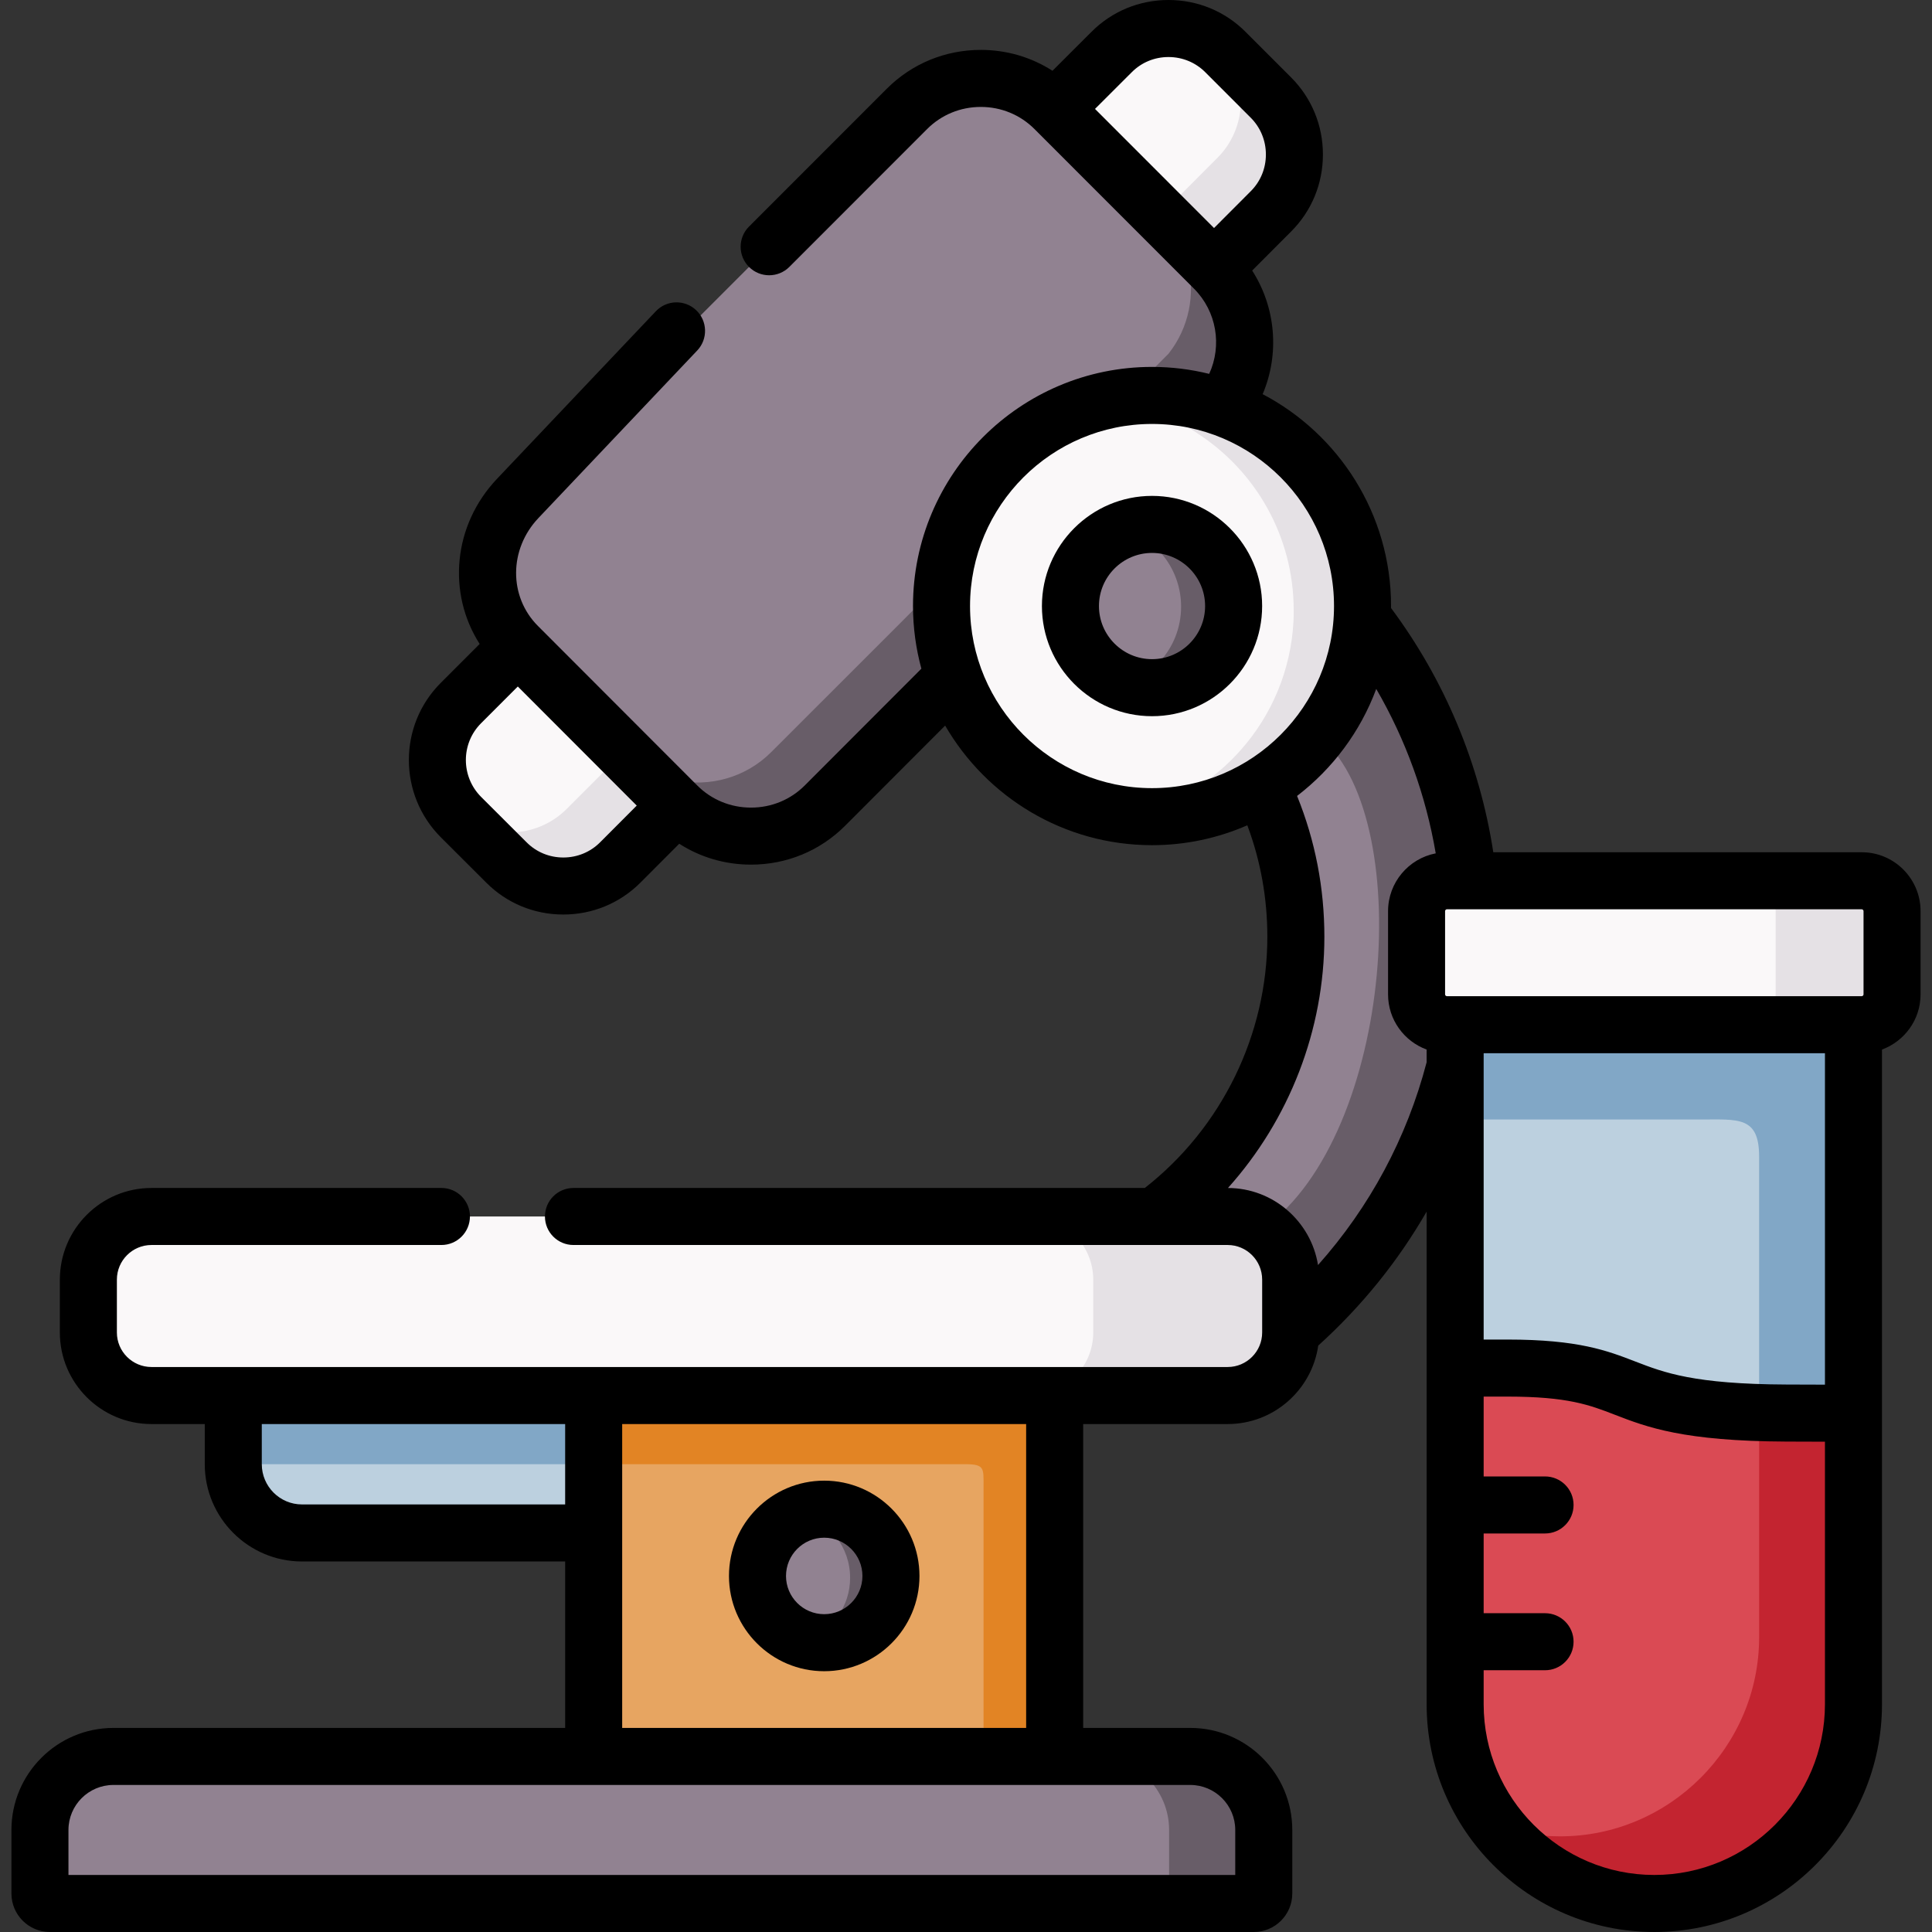 <svg id="Capa_1" enable-background="new 0 0 512 512" height="512" viewBox="0 0 512 512" width="512" xmlns="http://www.w3.org/2000/svg"><rect x="0" y="0" width="512" height="512" fill="#333333" stroke="none"/><g><g><path clip-rule="evenodd" d="m157.328 406.249 11.109-18.223-11.109-18.195-47.754-8.079-47.754 8.079v18.195c0 10.029 8.19 18.223 18.214 18.223z" fill="#bcd0df" fill-rule="evenodd"/></g><g><path clip-rule="evenodd" d="m491.189 451.635v-87.105l-17.756-.057c-48.742-.172-36.714-11.92-73.915-11.92h-13.861l-.029 46.275v36.246 16.561c0 29.025 23.77 52.807 52.78 52.807 29.04.001 52.781-23.781 52.781-52.807z" fill="#da4a54" fill-rule="evenodd"/></g><g><path clip-rule="evenodd" d="m491.189 374.53v-102.979l-52.78-14.384-52.78 14.384v10.974l.029 80.028h13.861c37.201 0 25.173 11.719 73.915 11.92z" fill="#bcd0df" fill-rule="evenodd"/></g><g><path clip-rule="evenodd" d="m491.189 271.551h-105.559v19.341 5.788h64.922c10.138 0 15.636-.917 15.636 9.857v67.822c2.262.057 4.668.115 7.245.115l17.756.057z" fill="#81a7c6" fill-rule="evenodd"/></g><g><path clip-rule="evenodd" d="m438.409 504.443c29.039 0 52.78-23.782 52.78-52.807v-77.106l-17.756-.057c-2.577 0-4.983-.057-7.245-.115v59.512c0 29.025-23.741 52.779-52.751 52.779-5.842 0-11.455-.946-16.696-2.722 9.68 12.464 24.772 20.516 41.668 20.516z" fill="#c32430" fill-rule="evenodd"/></g><g><path clip-rule="evenodd" d="m336.802 56.024c8.305-8.281 8.305-21.862 0-30.172l-12.057-12.063c-8.305-8.309-21.879-8.309-30.156 0l-15.092 15.071 4.181 34.584 38.06 7.679z" fill="#faf8f9" fill-rule="evenodd"/></g><g><path clip-rule="evenodd" d="m179.436 213.5-1.575-36.647-40.637-5.616-15.092 15.1c-8.276 8.281-8.276 21.862 0 30.172l12.085 12.063c8.276 8.309 21.851 8.309 30.156 0z" fill="#faf8f9" fill-rule="evenodd"/></g><g><path clip-rule="evenodd" d="m279.497 369.831-62.373-37.879-59.796 37.879v36.418 59.226l57.104 26.79 65.065-26.79z" fill="#e7a561" fill-rule="evenodd"/></g><g><path clip-rule="evenodd" d="m389.123 233.414c-2.778-26.16-12.83-50.143-28.122-69.885-13.173 7.192-29.44 18.051-26.691 44.756 5.842 12.092 9.107 25.644 9.107 39.971 0 30.401-14.749 57.392-37.487 74.125 4.41 23.639.687 28.768 36.112 30.63 21.049-18.223 36.513-42.664 43.587-70.486z" fill="#918291" fill-rule="evenodd"/></g><g><path clip-rule="evenodd" d="m342.043 339.115c0-9.198-7.503-16.733-16.696-16.733h-19.417-265.789c-9.193 0-16.725 7.536-16.725 16.733v14.011c0 9.169 7.532 16.705 16.725 16.705h21.679 95.508 122.169 45.849c9.193 0 16.696-7.536 16.696-16.705v-.115-13.896z" fill="#faf8f9" fill-rule="evenodd"/></g><g><path clip-rule="evenodd" d="m236.111 417.653c0-9.771-7.933-17.708-17.698-17.708-9.766 0-17.67 7.937-17.67 17.708s7.904 17.679 17.67 17.679c9.765 0 17.698-7.909 17.698-17.679z" fill="#918291" fill-rule="evenodd"/></g><g><path clip-rule="evenodd" d="m315.438 465.475h-35.941-122.169-127.267c-10.711 0-19.474 8.768-19.474 19.484v16.848c0 1.433 1.174 2.636 2.635 2.636h319.055c1.461 0 2.635-1.203 2.635-2.636v-16.848c0-10.717-8.763-19.484-19.474-19.484z" fill="#918291" fill-rule="evenodd"/></g><g><path clip-rule="evenodd" d="m323.829 107.943c8.62-10.859 7.933-26.791-2.091-36.819l-42.241-42.263c-10.768-10.773-28.38-10.773-39.148 0l-103.125 103.208c-10.768 10.773-10.768 28.395 0 39.169l42.212 42.263c10.768 10.774 28.409 10.774 39.177-.029l34.108-34.126z" fill="#918291" fill-rule="evenodd"/></g><g><path clip-rule="evenodd" d="m361.087 160.607c0-24.326-15.55-45.014-37.258-52.664-5.785-2.034-12.028-3.152-18.529-3.152-30.814 0-55.787 24.985-55.787 55.816 0 6.562 1.117 12.894 3.207 18.739 7.704 21.604 28.323 37.077 52.579 37.077 10.625 0 20.562-2.98 29.01-8.137 15.264-9.341 25.717-25.788 26.691-44.756.058-.974.087-1.949.087-2.923z" fill="#faf8f9" fill-rule="evenodd"/></g><g><path clip-rule="evenodd" d="m313.72 180.521c7.761-3.266 13.202-10.945 13.202-19.914 0-11.948-9.68-21.633-21.622-21.633s-21.622 9.685-21.622 21.633c0 .487 0 .974.029 1.433.745 11.289 10.138 20.2 21.593 20.2 2.979 0 5.842-.602 8.42-1.719z" fill="#918291" fill-rule="evenodd"/></g><g><path clip-rule="evenodd" d="m361.087 160.607c0-24.326-15.55-45.014-37.258-52.664-5.785-2.034-12.028-3.152-18.529-3.152-4.296 0-8.505.487-12.515 1.404 4.439.458 8.735 1.433 12.83 2.865 4.067 1.433 7.933 3.324 11.512 5.616.029.057.086.086.115.115 15.407 9.914 25.602 27.249 25.602 46.934 0 .974 0 1.948-.057 2.923-.687 13.008-5.785 24.842-13.861 33.982-3.694 4.212-8.019 7.851-12.83 10.773-5.04 3.066-10.596 5.387-16.524 6.733 1.89.201 3.78.287 5.728.287 10.625 0 20.562-2.98 29.01-8.137 15.264-9.341 25.717-25.788 26.691-44.756.057-.974.086-1.949.086-2.923z" fill="#e5e1e5" fill-rule="evenodd"/></g><g><path clip-rule="evenodd" d="m61.82 369.831h95.508v18.195h-95.508z" fill="#81a7c6" fill-rule="evenodd"/></g><g><path clip-rule="evenodd" d="m342.043 339.115c0-9.198-7.503-16.733-16.696-16.733h-19.417-32.905c9.193 0 16.696 7.536 16.696 16.733v13.897.115c0 9.169-7.503 16.705-16.696 16.705h6.472 45.849c9.193 0 16.696-7.536 16.696-16.705v-.115-13.897z" fill="#e5e1e5" fill-rule="evenodd"/></g><g><path clip-rule="evenodd" d="m389.123 233.414c-2.778-26.16-12.83-50.143-28.122-69.885-.601 11.834-4.897 22.664-11.742 31.432 26.089 20 20.276 105.701-14.376 130.457 4.324 3.009 7.159 8.023 7.159 13.696v13.897c21.049-18.223 36.513-42.664 43.587-70.486v-10.974h-2.205c-4.41 0-8.019-3.61-8.019-8.023v-22.063c0-4.441 3.608-8.051 8.019-8.051z" fill="#685d68" fill-rule="evenodd"/></g><g><path clip-rule="evenodd" d="m279.497 369.831h-122.169v18.195h98.457c5.155 0 4.868 1.06 4.868 5.845v71.604h18.844v-77.449z" fill="#e28424" fill-rule="evenodd"/></g><g><path clip-rule="evenodd" d="m236.111 417.653c0-9.771-7.933-17.708-17.698-17.708-2.148 0-4.238.401-6.157 1.117 7.503 2.034 13.03 8.911 13.03 17.077 0 7.593-4.783 14.069-11.512 16.59 1.489.401 3.036.602 4.639.602 9.765.001 17.698-7.908 17.698-17.678z" fill="#685d68" fill-rule="evenodd"/></g><g><path clip-rule="evenodd" d="m334.912 484.959c0-10.716-8.763-19.484-19.474-19.484h-25.087c10.711 0 19.474 8.768 19.474 19.484v16.848c0 1.433-1.174 2.636-2.635 2.636h25.087c1.461 0 2.635-1.203 2.635-2.636z" fill="#685d68" fill-rule="evenodd"/></g><g><path clip-rule="evenodd" d="m179.436 213.5-14.176-14.212-15.092 15.1c-7.933 7.937-20.705 8.281-29.039 1.003.315.372.659.745 1.002 1.117l12.085 12.063c8.276 8.309 21.851 8.309 30.156 0z" fill="#e5e1e5" fill-rule="evenodd"/></g><g><path clip-rule="evenodd" d="m218.613 213.472 34.108-34.126c-2.091-5.845-3.207-12.178-3.207-18.739 0-2.321.143-4.613.401-6.877l-11.369 11.433-34.136 34.126c-6.816 6.848-16.41 9.341-25.259 7.507-5.069-1.06-9.909-3.553-13.832-7.45l14.118 14.155c10.767 10.773 28.408 10.773 39.176-.029z" fill="#685d68" fill-rule="evenodd"/></g><g><path clip-rule="evenodd" d="m323.829 107.943c8.62-10.859 7.933-26.791-2.091-36.819l-14.176-14.183c3.637 3.639 6.043 8.08 7.217 12.779 2.062 8.195.344 17.134-5.126 24.04l-11.427 11.461c2.32-.287 4.668-.43 7.074-.43 6.501 0 12.744 1.118 18.529 3.152z" fill="#685d68" fill-rule="evenodd"/></g><g><path clip-rule="evenodd" d="m336.802 56.024c8.305-8.281 8.305-21.862 0-30.172l-12.057-12.063c-.372-.372-.716-.688-1.088-1.032 7.245 8.367 6.902 21.146-1.031 29.083l-15.064 15.1 14.176 14.183z" fill="#e5e1e5" fill-rule="evenodd"/></g><g><path clip-rule="evenodd" d="m326.922 160.607c0-11.948-9.68-21.633-21.622-21.633-2.52 0-4.954.43-7.217 1.232 8.677 2.808 14.92 10.974 14.92 20.573 0 5.559-2.091 10.63-5.556 14.47-2.091 2.35-4.697 4.212-7.618 5.444-.401.172-.831.344-1.231.487 2.091.688 4.353 1.06 6.701 1.06 2.978 0 5.842-.602 8.42-1.719 7.762-3.266 13.203-10.946 13.203-19.914z" fill="#685d68" fill-rule="evenodd"/></g><g><path d="m305.3 189.798c-16.089 0-29.179-13.095-29.179-29.191 0-16.095 13.09-29.19 29.179-29.19s29.179 13.095 29.179 29.19c0 16.096-13.09 29.191-29.179 29.191zm0-43.266c-7.755 0-14.065 6.314-14.065 14.075s6.31 14.076 14.065 14.076 14.065-6.314 14.065-14.076c0-7.761-6.31-14.075-14.065-14.075z"/></g><g><path clip-rule="evenodd" d="m501.413 263.529v-22.063c0-4.441-3.608-8.051-8.019-8.051h-104.271-5.699c-4.41 0-8.019 3.61-8.019 8.051v22.063c0 4.413 3.608 8.023 8.019 8.023h2.205 105.559 2.205c4.411-.001 8.02-3.611 8.02-8.023z" fill="#faf8f9" fill-rule="evenodd"/></g><g><path clip-rule="evenodd" d="m501.413 263.529v-22.063c0-4.441-3.608-8.051-8.019-8.051h-30.872c4.41 0 8.047 3.61 8.047 8.051v22.063c0 4.413-3.637 8.023-8.047 8.023h28.667 2.205c4.41-.001 8.019-3.611 8.019-8.023z" fill="#e5e1e5" fill-rule="evenodd"/></g><g><path d="m218.413 442.889c13.925 0 25.255-11.321 25.255-25.236 0-13.931-11.329-25.265-25.255-25.265-13.91 0-25.227 11.334-25.227 25.265 0 13.915 11.317 25.236 25.227 25.236zm0-35.386c5.591 0 10.141 4.553 10.141 10.15 0 5.581-4.55 10.122-10.141 10.122-5.576 0-10.113-4.54-10.113-10.122 0-5.597 4.537-10.15 10.113-10.15z"/><path d="m493.394 225.857h-97.654c-3.607-23.451-12.896-45.656-27.109-64.74.001-.171.013-.339.013-.51 0-24.365-13.822-45.548-34.027-56.15 4.52-10.65 3.514-22.95-2.777-32.758l10.298-10.323c5.443-5.426 8.444-12.672 8.451-20.402.006-7.744-2.992-15.011-8.441-20.463l-12.058-12.064c-5.445-5.448-12.7-8.447-20.432-8.447-.009 0-.018 0-.026 0-7.728.007-14.971 3.01-20.382 8.442l-10.33 10.315c-5.61-3.597-12.147-5.533-18.997-5.533-9.433 0-18.284 3.656-24.919 10.295l-36.513 36.532c-2.951 2.952-2.949 7.737.003 10.687 2.952 2.951 7.736 2.949 10.688-.002l36.513-36.532c3.78-3.783 8.833-5.866 14.228-5.866 5.396 0 10.449 2.083 14.229 5.866l42.241 42.263c.001.001.002.002.002.002 6.065 6.071 7.49 15.122 4.055 22.611-4.858-1.198-9.929-1.845-15.151-1.845-34.928 0-63.344 28.429-63.344 63.373 0 5.744.782 11.306 2.22 16.6l-30.909 30.951c-3.78 3.782-8.839 5.865-14.243 5.865s-10.462-2.083-14.241-5.863l-42.215-42.265c-7.778-7.783-7.72-20.355.14-28.628l42.069-44.383c2.871-3.029 2.744-7.813-.286-10.684-3.03-2.87-7.813-2.744-10.684.286l-42.064 44.377c-11.717 12.333-13.243 30.339-4.626 43.794l-10.333 10.338c-11.238 11.244-11.242 29.568.007 40.863l12.07 12.047c5.425 5.447 12.668 8.45 20.397 8.456h.025c7.733 0 14.988-2.999 20.438-8.452l10.285-10.309c5.614 3.6 12.158 5.538 19.017 5.538 9.443 0 18.298-3.656 24.936-10.297l26.515-26.551c10.969 18.925 31.428 31.691 54.825 31.691 8.974 0 17.511-1.888 25.253-5.269 3.521 9.401 5.307 19.306 5.307 29.545 0 25.936-12.096 50.637-32.473 66.568h-151.413c-4.174 0-7.557 3.384-7.557 7.557s3.383 7.557 7.557 7.557h153.955.009.006 19.404c5.039 0 9.139 4.116 9.139 9.176v14.011c0 5.044-4.101 9.147-9.139 9.147h-285.204c-5.054 0-9.168-4.104-9.168-9.147v-14.011c0-5.06 4.113-9.176 9.168-9.176h76.836c4.174 0 7.557-3.384 7.557-7.557s-3.383-7.557-7.557-7.557h-76.836c-13.389 0-24.282 10.897-24.282 24.291v14.011c0 13.378 10.892 24.262 24.282 24.262h14.122v10.637c0 14.215 11.561 25.781 25.77 25.781h69.738v44.111h-119.711c-14.905 0-27.031 12.131-27.031 27.042v16.848c0 5.618 4.572 10.191 10.192 10.191h319.055c5.62 0 10.191-4.573 10.191-10.193v-16.848c0-14.911-12.125-27.042-27.03-27.042h-28.384v-80.529h38.292c12.196 0 22.313-9.053 24.001-20.793 11.484-10.38 21.148-22.335 28.725-35.511v130.551c0 33.285 27.067 60.365 60.337 60.365s60.337-27.08 60.337-60.365v-173.493c5.956-2.19 10.224-7.905 10.224-14.613v-22.063c0-8.607-6.987-15.609-15.576-15.609zm-334.367-2.627c-2.589 2.591-6.048 4.017-9.743 4.017-.004 0-.008 0-.012 0-3.685-.003-7.129-1.427-9.717-4.024l-12.069-12.047c-5.366-5.387-5.37-14.133-.01-19.496l9.745-9.75 31.522 31.56zm-78.993 175.462c-5.876 0-10.657-4.785-10.657-10.666v-10.637h80.395v21.303zm247.321 86.267v11.926h-309.211v-11.926c0-6.577 5.346-11.927 11.917-11.927h127.267 122.169 35.941c6.571 0 11.917 5.35 11.917 11.927zm-55.414-27.042h-107.056v-51.668-28.861h107.055v80.529zm49.793-397.489-31.546-31.563 9.757-9.743c2.571-2.581 6.016-4.004 9.701-4.008h.013c3.693 0 7.154 1.426 9.743 4.017l12.057 12.064c2.593 2.595 4.02 6.063 4.017 9.766-.003 3.689-1.426 7.138-4.023 9.726zm-16.434 148.438c-26.593 0-48.23-21.649-48.23-48.259s21.637-48.258 48.23-48.258 48.23 21.649 48.23 48.258c0 26.61-21.636 48.259-48.23 48.259zm72.772 69.276v3.368c-5.247 20.079-15.088 38.372-28.783 53.742-1.849-11.538-11.839-20.387-23.864-20.425 16.242-18.118 25.549-41.868 25.549-66.57 0-12.973-2.436-25.498-7.234-37.326 9.428-7.226 16.78-17.032 20.978-28.362 7.81 13.452 13.154 28.2 15.766 43.577-7.186 1.383-12.634 7.723-12.634 15.321v22.063c-.001 6.707 4.266 12.423 10.222 14.612zm105.56 173.493c0 24.951-20.287 45.25-45.223 45.25s-45.223-20.299-45.223-45.25v-9.004h16.271c4.174 0 7.557-3.384 7.557-7.557 0-4.174-3.383-7.557-7.557-7.557h-16.271v-21.131h16.271c4.174 0 7.557-3.384 7.557-7.557 0-4.174-3.383-7.557-7.557-7.557h-16.271v-21.16h6.333c15.987 0 21.747 2.226 28.416 4.804 8.495 3.283 18.124 7.004 45.474 7.116l10.223.033zm0-84.687-10.168-.033c-24.557-.101-32.449-3.151-40.082-6.1-7.404-2.861-15.059-5.819-33.864-5.819h-6.333v-75.887h90.446v87.839zm10.224-103.419c0 .239-.225.466-.462.466h-109.97c-.237 0-.462-.227-.462-.466v-22.063c0-.283.244-.494.462-.494h5.68.01.009 104.27c.218 0 .462.211.462.494v22.063z"/></g></g></svg>